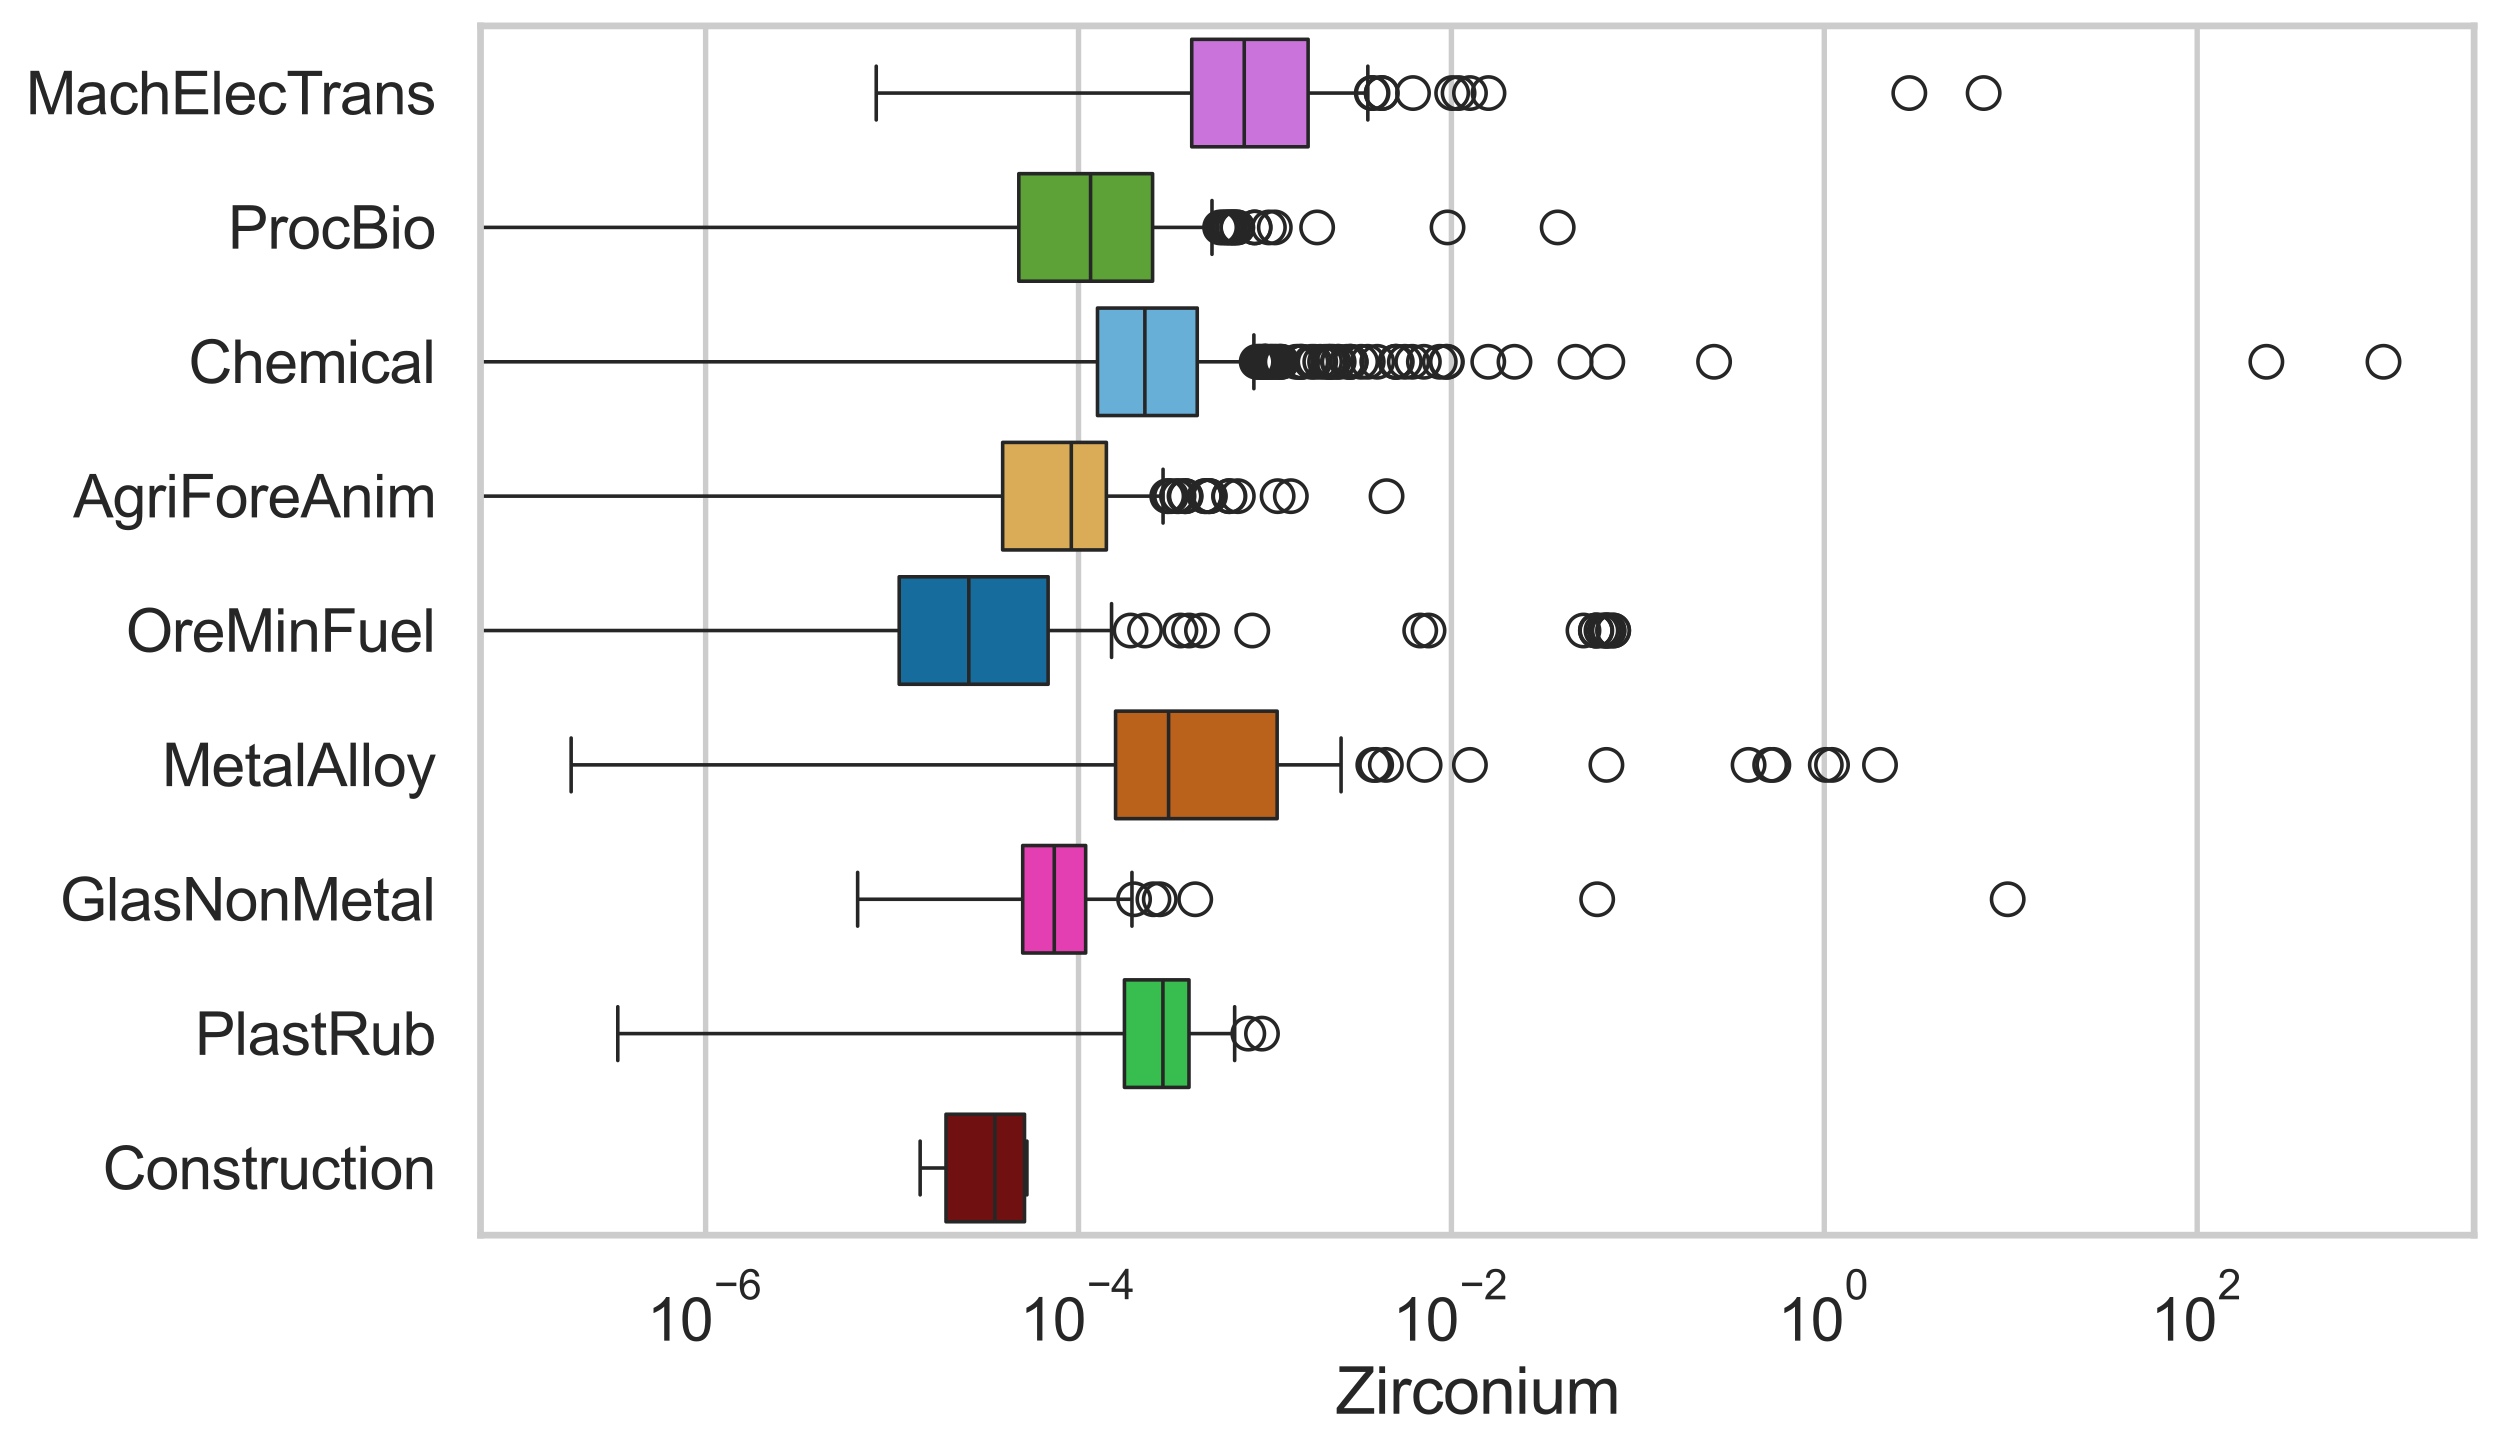 <?xml version="1.0" encoding="utf-8" standalone="no"?>
<!DOCTYPE svg PUBLIC "-//W3C//DTD SVG 1.1//EN"
  "http://www.w3.org/Graphics/SVG/1.1/DTD/svg11.dtd">
<svg xmlns:xlink="http://www.w3.org/1999/xlink" width="695.577pt" height="404.121pt" viewBox="0 0 695.577 404.121" xmlns="http://www.w3.org/2000/svg" version="1.1">
 <defs>
  <style type="text/css">*{stroke-linejoin: round; stroke-linecap: butt}</style>
 </defs>
 <g id="figure_1">
  <g id="patch_1">
   <path d="M 0 404.121 
L 695.577 404.121 
L 695.577 0 
L 0 0 
z
" style="fill: #ffffff"/>
  </g>
  <g id="axes_1">
   <g id="patch_2">
    <path d="M 133.697 343.665 
L 688.377 343.665 
L 688.377 7.2 
L 133.697 7.2 
z
" style="fill: #ffffff"/>
   </g>
   <g id="matplotlib.axis_1">
    <g id="xtick_1">
     <g id="line2d_1">
      <path d="M 196.325 343.665 
L 196.325 7.2 
" clip-path="url(#p025bc78478)" style="fill: none; stroke: #cccccc; stroke-width: 1.5; stroke-linecap: round"/>
     </g>
     <g id="text_1">
      <!-- $\mathdefault{10^{-6}}$ -->
      <g style="fill: #262626" transform="translate(179.99 373.18) scale(0.165 -0.165)">
       <defs>
        <path id="ArialMT-31" d="M 2384 0 
L 1822 0 
L 1822 3584 
Q 1619 3391 1289 3197 
Q 959 3003 697 2906 
L 697 3450 
Q 1169 3672 1522 3987 
Q 1875 4303 2022 4600 
L 2384 4600 
L 2384 0 
z
" transform="scale(0.016)"/>
        <path id="ArialMT-30" d="M 266 2259 
Q 266 3072 433 3567 
Q 600 4063 929 4331 
Q 1259 4600 1759 4600 
Q 2128 4600 2406 4451 
Q 2684 4303 2865 4023 
Q 3047 3744 3150 3342 
Q 3253 2941 3253 2259 
Q 3253 1453 3087 958 
Q 2922 463 2592 192 
Q 2263 -78 1759 -78 
Q 1097 -78 719 397 
Q 266 969 266 2259 
z
M 844 2259 
Q 844 1131 1108 757 
Q 1372 384 1759 384 
Q 2147 384 2411 759 
Q 2675 1134 2675 2259 
Q 2675 3391 2411 3762 
Q 2147 4134 1753 4134 
Q 1366 4134 1134 3806 
Q 844 3388 844 2259 
z
" transform="scale(0.016)"/>
        <path id="ArialMT-2212" d="M 3381 1997 
L 356 1997 
L 356 2522 
L 3381 2522 
L 3381 1997 
z
" transform="scale(0.016)"/>
        <path id="ArialMT-36" d="M 3184 3459 
L 2625 3416 
Q 2550 3747 2413 3897 
Q 2184 4138 1850 4138 
Q 1581 4138 1378 3988 
Q 1113 3794 959 3422 
Q 806 3050 800 2363 
Q 1003 2672 1297 2822 
Q 1591 2972 1913 2972 
Q 2475 2972 2870 2558 
Q 3266 2144 3266 1488 
Q 3266 1056 3080 686 
Q 2894 316 2569 119 
Q 2244 -78 1831 -78 
Q 1128 -78 684 439 
Q 241 956 241 2144 
Q 241 3472 731 4075 
Q 1159 4600 1884 4600 
Q 2425 4600 2770 4297 
Q 3116 3994 3184 3459 
z
M 888 1484 
Q 888 1194 1011 928 
Q 1134 663 1356 523 
Q 1578 384 1822 384 
Q 2178 384 2434 671 
Q 2691 959 2691 1453 
Q 2691 1928 2437 2201 
Q 2184 2475 1800 2475 
Q 1419 2475 1153 2201 
Q 888 1928 888 1484 
z
" transform="scale(0.016)"/>
       </defs>
       <use xlink:href="#ArialMT-31" transform="translate(0 0.994)"/>
       <use xlink:href="#ArialMT-30" transform="translate(55.615 0.994)"/>
       <use xlink:href="#ArialMT-2212" transform="translate(112.973 70.688) scale(0.7)"/>
       <use xlink:href="#ArialMT-36" transform="translate(153.852 70.688) scale(0.7)"/>
      </g>
     </g>
    </g>
    <g id="xtick_2">
     <g id="line2d_2">
      <path d="M 300.075 343.665 
L 300.075 7.2 
" clip-path="url(#p025bc78478)" style="fill: none; stroke: #cccccc; stroke-width: 1.5; stroke-linecap: round"/>
     </g>
     <g id="text_2">
      <!-- $\mathdefault{10^{-4}}$ -->
      <g style="fill: #262626" transform="translate(283.74 373.015) scale(0.165 -0.165)">
       <defs>
        <path id="ArialMT-34" d="M 2069 0 
L 2069 1097 
L 81 1097 
L 81 1613 
L 2172 4581 
L 2631 4581 
L 2631 1613 
L 3250 1613 
L 3250 1097 
L 2631 1097 
L 2631 0 
L 2069 0 
z
M 2069 1613 
L 2069 3678 
L 634 1613 
L 2069 1613 
z
" transform="scale(0.016)"/>
       </defs>
       <use xlink:href="#ArialMT-31" transform="translate(0 0.202)"/>
       <use xlink:href="#ArialMT-30" transform="translate(55.615 0.202)"/>
       <use xlink:href="#ArialMT-2212" transform="translate(112.973 69.895) scale(0.7)"/>
       <use xlink:href="#ArialMT-34" transform="translate(153.852 69.895) scale(0.7)"/>
      </g>
     </g>
    </g>
    <g id="xtick_3">
     <g id="line2d_3">
      <path d="M 403.825 343.665 
L 403.825 7.2 
" clip-path="url(#p025bc78478)" style="fill: none; stroke: #cccccc; stroke-width: 1.5; stroke-linecap: round"/>
     </g>
     <g id="text_3">
      <!-- $\mathdefault{10^{-2}}$ -->
      <g style="fill: #262626" transform="translate(387.49 373.18) scale(0.165 -0.165)">
       <defs>
        <path id="ArialMT-32" d="M 3222 541 
L 3222 0 
L 194 0 
Q 188 203 259 391 
Q 375 700 629 1000 
Q 884 1300 1366 1694 
Q 2113 2306 2375 2664 
Q 2638 3022 2638 3341 
Q 2638 3675 2398 3904 
Q 2159 4134 1775 4134 
Q 1369 4134 1125 3890 
Q 881 3647 878 3216 
L 300 3275 
Q 359 3922 746 4261 
Q 1134 4600 1788 4600 
Q 2447 4600 2831 4234 
Q 3216 3869 3216 3328 
Q 3216 3053 3103 2787 
Q 2991 2522 2730 2228 
Q 2469 1934 1863 1422 
Q 1356 997 1212 845 
Q 1069 694 975 541 
L 3222 541 
z
" transform="scale(0.016)"/>
       </defs>
       <use xlink:href="#ArialMT-31" transform="translate(0 0.994)"/>
       <use xlink:href="#ArialMT-30" transform="translate(55.615 0.994)"/>
       <use xlink:href="#ArialMT-2212" transform="translate(112.973 70.688) scale(0.7)"/>
       <use xlink:href="#ArialMT-32" transform="translate(153.852 70.688) scale(0.7)"/>
      </g>
     </g>
    </g>
    <g id="xtick_4">
     <g id="line2d_4">
      <path d="M 507.574 343.665 
L 507.574 7.2 
" clip-path="url(#p025bc78478)" style="fill: none; stroke: #cccccc; stroke-width: 1.5; stroke-linecap: round"/>
     </g>
     <g id="text_4">
      <!-- $\mathdefault{10^{0}}$ -->
      <g style="fill: #262626" transform="translate(494.622 373.18) scale(0.165 -0.165)">
       <use xlink:href="#ArialMT-31" transform="translate(0 0.994)"/>
       <use xlink:href="#ArialMT-30" transform="translate(55.615 0.994)"/>
       <use xlink:href="#ArialMT-30" transform="translate(112.973 70.688) scale(0.7)"/>
      </g>
     </g>
    </g>
    <g id="xtick_5">
     <g id="line2d_5">
      <path d="M 611.324 343.665 
L 611.324 7.2 
" clip-path="url(#p025bc78478)" style="fill: none; stroke: #cccccc; stroke-width: 1.5; stroke-linecap: round"/>
     </g>
     <g id="text_5">
      <!-- $\mathdefault{10^{2}}$ -->
      <g style="fill: #262626" transform="translate(598.372 373.18) scale(0.165 -0.165)">
       <use xlink:href="#ArialMT-31" transform="translate(0 0.994)"/>
       <use xlink:href="#ArialMT-30" transform="translate(55.615 0.994)"/>
       <use xlink:href="#ArialMT-32" transform="translate(112.973 70.688) scale(0.7)"/>
      </g>
     </g>
    </g>
    <g id="text_6">
     <!-- Zirconium -->
     <g style="fill: #262626" transform="translate(371.533 393.344) scale(0.18 -0.18)">
      <defs>
       <path id="ArialMT-5a" d="M 128 0 
L 128 563 
L 2475 3497 
Q 2725 3809 2950 4041 
L 394 4041 
L 394 4581 
L 3675 4581 
L 3675 4041 
L 1103 863 
L 825 541 
L 3750 541 
L 3750 0 
L 128 0 
z
" transform="scale(0.016)"/>
       <path id="ArialMT-69" d="M 425 3934 
L 425 4581 
L 988 4581 
L 988 3934 
L 425 3934 
z
M 425 0 
L 425 3319 
L 988 3319 
L 988 0 
L 425 0 
z
" transform="scale(0.016)"/>
       <path id="ArialMT-72" d="M 416 0 
L 416 3319 
L 922 3319 
L 922 2816 
Q 1116 3169 1280 3281 
Q 1444 3394 1641 3394 
Q 1925 3394 2219 3213 
L 2025 2691 
Q 1819 2813 1613 2813 
Q 1428 2813 1281 2702 
Q 1134 2591 1072 2394 
Q 978 2094 978 1738 
L 978 0 
L 416 0 
z
" transform="scale(0.016)"/>
       <path id="ArialMT-63" d="M 2588 1216 
L 3141 1144 
Q 3050 572 2676 248 
Q 2303 -75 1759 -75 
Q 1078 -75 664 370 
Q 250 816 250 1647 
Q 250 2184 428 2587 
Q 606 2991 970 3192 
Q 1334 3394 1763 3394 
Q 2303 3394 2647 3120 
Q 2991 2847 3088 2344 
L 2541 2259 
Q 2463 2594 2264 2762 
Q 2066 2931 1784 2931 
Q 1359 2931 1093 2626 
Q 828 2322 828 1663 
Q 828 994 1084 691 
Q 1341 388 1753 388 
Q 2084 388 2306 591 
Q 2528 794 2588 1216 
z
" transform="scale(0.016)"/>
       <path id="ArialMT-6f" d="M 213 1659 
Q 213 2581 725 3025 
Q 1153 3394 1769 3394 
Q 2453 3394 2887 2945 
Q 3322 2497 3322 1706 
Q 3322 1066 3130 698 
Q 2938 331 2570 128 
Q 2203 -75 1769 -75 
Q 1072 -75 642 372 
Q 213 819 213 1659 
z
M 791 1659 
Q 791 1022 1069 705 
Q 1347 388 1769 388 
Q 2188 388 2466 706 
Q 2744 1025 2744 1678 
Q 2744 2294 2464 2611 
Q 2184 2928 1769 2928 
Q 1347 2928 1069 2612 
Q 791 2297 791 1659 
z
" transform="scale(0.016)"/>
       <path id="ArialMT-6e" d="M 422 0 
L 422 3319 
L 928 3319 
L 928 2847 
Q 1294 3394 1984 3394 
Q 2284 3394 2536 3286 
Q 2788 3178 2913 3003 
Q 3038 2828 3088 2588 
Q 3119 2431 3119 2041 
L 3119 0 
L 2556 0 
L 2556 2019 
Q 2556 2363 2490 2533 
Q 2425 2703 2258 2804 
Q 2091 2906 1866 2906 
Q 1506 2906 1245 2678 
Q 984 2450 984 1813 
L 984 0 
L 422 0 
z
" transform="scale(0.016)"/>
       <path id="ArialMT-75" d="M 2597 0 
L 2597 488 
Q 2209 -75 1544 -75 
Q 1250 -75 995 37 
Q 741 150 617 320 
Q 494 491 444 738 
Q 409 903 409 1263 
L 409 3319 
L 972 3319 
L 972 1478 
Q 972 1038 1006 884 
Q 1059 663 1231 536 
Q 1403 409 1656 409 
Q 1909 409 2131 539 
Q 2353 669 2445 892 
Q 2538 1116 2538 1541 
L 2538 3319 
L 3100 3319 
L 3100 0 
L 2597 0 
z
" transform="scale(0.016)"/>
       <path id="ArialMT-6d" d="M 422 0 
L 422 3319 
L 925 3319 
L 925 2853 
Q 1081 3097 1340 3245 
Q 1600 3394 1931 3394 
Q 2300 3394 2536 3241 
Q 2772 3088 2869 2813 
Q 3263 3394 3894 3394 
Q 4388 3394 4653 3120 
Q 4919 2847 4919 2278 
L 4919 0 
L 4359 0 
L 4359 2091 
Q 4359 2428 4304 2576 
Q 4250 2725 4106 2815 
Q 3963 2906 3769 2906 
Q 3419 2906 3187 2673 
Q 2956 2441 2956 1928 
L 2956 0 
L 2394 0 
L 2394 2156 
Q 2394 2531 2256 2718 
Q 2119 2906 1806 2906 
Q 1569 2906 1367 2781 
Q 1166 2656 1075 2415 
Q 984 2175 984 1722 
L 984 0 
L 422 0 
z
" transform="scale(0.016)"/>
      </defs>
      <use xlink:href="#ArialMT-5a"/>
      <use xlink:href="#ArialMT-69" transform="translate(61.084 0)"/>
      <use xlink:href="#ArialMT-72" transform="translate(83.301 0)"/>
      <use xlink:href="#ArialMT-63" transform="translate(116.602 0)"/>
      <use xlink:href="#ArialMT-6f" transform="translate(166.602 0)"/>
      <use xlink:href="#ArialMT-6e" transform="translate(222.217 0)"/>
      <use xlink:href="#ArialMT-69" transform="translate(277.832 0)"/>
      <use xlink:href="#ArialMT-75" transform="translate(300.049 0)"/>
      <use xlink:href="#ArialMT-6d" transform="translate(355.664 0)"/>
     </g>
    </g>
   </g>
   <g id="matplotlib.axis_2">
    <g id="ytick_1">
     <g id="text_7">
      <!-- MachElecTrans -->
      <g style="fill: #262626" transform="translate(7.2 31.798) scale(0.165 -0.165)">
       <defs>
        <path id="ArialMT-4d" d="M 475 0 
L 475 4581 
L 1388 4581 
L 2472 1338 
Q 2622 884 2691 659 
Q 2769 909 2934 1394 
L 4031 4581 
L 4847 4581 
L 4847 0 
L 4263 0 
L 4263 3834 
L 2931 0 
L 2384 0 
L 1059 3900 
L 1059 0 
L 475 0 
z
" transform="scale(0.016)"/>
        <path id="ArialMT-61" d="M 2588 409 
Q 2275 144 1986 34 
Q 1697 -75 1366 -75 
Q 819 -75 525 192 
Q 231 459 231 875 
Q 231 1119 342 1320 
Q 453 1522 633 1644 
Q 813 1766 1038 1828 
Q 1203 1872 1538 1913 
Q 2219 1994 2541 2106 
Q 2544 2222 2544 2253 
Q 2544 2597 2384 2738 
Q 2169 2928 1744 2928 
Q 1347 2928 1158 2789 
Q 969 2650 878 2297 
L 328 2372 
Q 403 2725 575 2942 
Q 747 3159 1072 3276 
Q 1397 3394 1825 3394 
Q 2250 3394 2515 3294 
Q 2781 3194 2906 3042 
Q 3031 2891 3081 2659 
Q 3109 2516 3109 2141 
L 3109 1391 
Q 3109 606 3145 398 
Q 3181 191 3288 0 
L 2700 0 
Q 2613 175 2588 409 
z
M 2541 1666 
Q 2234 1541 1622 1453 
Q 1275 1403 1131 1340 
Q 988 1278 909 1158 
Q 831 1038 831 891 
Q 831 666 1001 516 
Q 1172 366 1500 366 
Q 1825 366 2078 508 
Q 2331 650 2450 897 
Q 2541 1088 2541 1459 
L 2541 1666 
z
" transform="scale(0.016)"/>
        <path id="ArialMT-68" d="M 422 0 
L 422 4581 
L 984 4581 
L 984 2938 
Q 1378 3394 1978 3394 
Q 2347 3394 2619 3248 
Q 2891 3103 3008 2847 
Q 3125 2591 3125 2103 
L 3125 0 
L 2563 0 
L 2563 2103 
Q 2563 2525 2380 2717 
Q 2197 2909 1863 2909 
Q 1613 2909 1392 2779 
Q 1172 2650 1078 2428 
Q 984 2206 984 1816 
L 984 0 
L 422 0 
z
" transform="scale(0.016)"/>
        <path id="ArialMT-45" d="M 506 0 
L 506 4581 
L 3819 4581 
L 3819 4041 
L 1113 4041 
L 1113 2638 
L 3647 2638 
L 3647 2100 
L 1113 2100 
L 1113 541 
L 3925 541 
L 3925 0 
L 506 0 
z
" transform="scale(0.016)"/>
        <path id="ArialMT-6c" d="M 409 0 
L 409 4581 
L 972 4581 
L 972 0 
L 409 0 
z
" transform="scale(0.016)"/>
        <path id="ArialMT-65" d="M 2694 1069 
L 3275 997 
Q 3138 488 2766 206 
Q 2394 -75 1816 -75 
Q 1088 -75 661 373 
Q 234 822 234 1631 
Q 234 2469 665 2931 
Q 1097 3394 1784 3394 
Q 2450 3394 2872 2941 
Q 3294 2488 3294 1666 
Q 3294 1616 3291 1516 
L 816 1516 
Q 847 969 1125 678 
Q 1403 388 1819 388 
Q 2128 388 2347 550 
Q 2566 713 2694 1069 
z
M 847 1978 
L 2700 1978 
Q 2663 2397 2488 2606 
Q 2219 2931 1791 2931 
Q 1403 2931 1139 2672 
Q 875 2413 847 1978 
z
" transform="scale(0.016)"/>
        <path id="ArialMT-54" d="M 1659 0 
L 1659 4041 
L 150 4041 
L 150 4581 
L 3781 4581 
L 3781 4041 
L 2266 4041 
L 2266 0 
L 1659 0 
z
" transform="scale(0.016)"/>
        <path id="ArialMT-73" d="M 197 991 
L 753 1078 
Q 800 744 1014 566 
Q 1228 388 1613 388 
Q 2000 388 2187 545 
Q 2375 703 2375 916 
Q 2375 1106 2209 1216 
Q 2094 1291 1634 1406 
Q 1016 1563 777 1677 
Q 538 1791 414 1992 
Q 291 2194 291 2438 
Q 291 2659 392 2848 
Q 494 3038 669 3163 
Q 800 3259 1026 3326 
Q 1253 3394 1513 3394 
Q 1903 3394 2198 3281 
Q 2494 3169 2634 2976 
Q 2775 2784 2828 2463 
L 2278 2388 
Q 2241 2644 2061 2787 
Q 1881 2931 1553 2931 
Q 1166 2931 1000 2803 
Q 834 2675 834 2503 
Q 834 2394 903 2306 
Q 972 2216 1119 2156 
Q 1203 2125 1616 2013 
Q 2213 1853 2448 1751 
Q 2684 1650 2818 1456 
Q 2953 1263 2953 975 
Q 2953 694 2789 445 
Q 2625 197 2315 61 
Q 2006 -75 1616 -75 
Q 969 -75 630 194 
Q 291 463 197 991 
z
" transform="scale(0.016)"/>
       </defs>
       <use xlink:href="#ArialMT-4d"/>
       <use xlink:href="#ArialMT-61" transform="translate(83.301 0)"/>
       <use xlink:href="#ArialMT-63" transform="translate(138.916 0)"/>
       <use xlink:href="#ArialMT-68" transform="translate(188.916 0)"/>
       <use xlink:href="#ArialMT-45" transform="translate(244.531 0)"/>
       <use xlink:href="#ArialMT-6c" transform="translate(311.23 0)"/>
       <use xlink:href="#ArialMT-65" transform="translate(333.447 0)"/>
       <use xlink:href="#ArialMT-63" transform="translate(389.062 0)"/>
       <use xlink:href="#ArialMT-54" transform="translate(439.062 0)"/>
       <use xlink:href="#ArialMT-72" transform="translate(496.396 0)"/>
       <use xlink:href="#ArialMT-61" transform="translate(529.697 0)"/>
       <use xlink:href="#ArialMT-6e" transform="translate(585.312 0)"/>
       <use xlink:href="#ArialMT-73" transform="translate(640.928 0)"/>
      </g>
     </g>
    </g>
    <g id="ytick_2">
     <g id="text_8">
      <!-- ProcBio -->
      <g style="fill: #262626" transform="translate(63.424 69.183) scale(0.165 -0.165)">
       <defs>
        <path id="ArialMT-50" d="M 494 0 
L 494 4581 
L 2222 4581 
Q 2678 4581 2919 4538 
Q 3256 4481 3484 4323 
Q 3713 4166 3852 3881 
Q 3991 3597 3991 3256 
Q 3991 2672 3619 2267 
Q 3247 1863 2275 1863 
L 1100 1863 
L 1100 0 
L 494 0 
z
M 1100 2403 
L 2284 2403 
Q 2872 2403 3119 2622 
Q 3366 2841 3366 3238 
Q 3366 3525 3220 3729 
Q 3075 3934 2838 4000 
Q 2684 4041 2272 4041 
L 1100 4041 
L 1100 2403 
z
" transform="scale(0.016)"/>
        <path id="ArialMT-42" d="M 469 0 
L 469 4581 
L 2188 4581 
Q 2713 4581 3030 4442 
Q 3347 4303 3526 4014 
Q 3706 3725 3706 3409 
Q 3706 3116 3547 2856 
Q 3388 2597 3066 2438 
Q 3481 2316 3704 2022 
Q 3928 1728 3928 1328 
Q 3928 1006 3792 729 
Q 3656 453 3456 303 
Q 3256 153 2954 76 
Q 2653 0 2216 0 
L 469 0 
z
M 1075 2656 
L 2066 2656 
Q 2469 2656 2644 2709 
Q 2875 2778 2992 2937 
Q 3109 3097 3109 3338 
Q 3109 3566 3000 3739 
Q 2891 3913 2687 3977 
Q 2484 4041 1991 4041 
L 1075 4041 
L 1075 2656 
z
M 1075 541 
L 2216 541 
Q 2509 541 2628 563 
Q 2838 600 2978 687 
Q 3119 775 3209 942 
Q 3300 1109 3300 1328 
Q 3300 1584 3169 1773 
Q 3038 1963 2805 2039 
Q 2572 2116 2134 2116 
L 1075 2116 
L 1075 541 
z
" transform="scale(0.016)"/>
       </defs>
       <use xlink:href="#ArialMT-50"/>
       <use xlink:href="#ArialMT-72" transform="translate(66.699 0)"/>
       <use xlink:href="#ArialMT-6f" transform="translate(100 0)"/>
       <use xlink:href="#ArialMT-63" transform="translate(155.615 0)"/>
       <use xlink:href="#ArialMT-42" transform="translate(205.615 0)"/>
       <use xlink:href="#ArialMT-69" transform="translate(272.314 0)"/>
       <use xlink:href="#ArialMT-6f" transform="translate(294.531 0)"/>
      </g>
     </g>
    </g>
    <g id="ytick_3">
     <g id="text_9">
      <!-- Chemical -->
      <g style="fill: #262626" transform="translate(52.428 106.568) scale(0.165 -0.165)">
       <defs>
        <path id="ArialMT-43" d="M 3763 1606 
L 4369 1453 
Q 4178 706 3683 314 
Q 3188 -78 2472 -78 
Q 1731 -78 1267 223 
Q 803 525 561 1097 
Q 319 1669 319 2325 
Q 319 3041 592 3573 
Q 866 4106 1370 4382 
Q 1875 4659 2481 4659 
Q 3169 4659 3637 4309 
Q 4106 3959 4291 3325 
L 3694 3184 
Q 3534 3684 3231 3912 
Q 2928 4141 2469 4141 
Q 1941 4141 1586 3887 
Q 1231 3634 1087 3207 
Q 944 2781 944 2328 
Q 944 1744 1114 1308 
Q 1284 872 1643 656 
Q 2003 441 2422 441 
Q 2931 441 3284 734 
Q 3638 1028 3763 1606 
z
" transform="scale(0.016)"/>
       </defs>
       <use xlink:href="#ArialMT-43"/>
       <use xlink:href="#ArialMT-68" transform="translate(72.217 0)"/>
       <use xlink:href="#ArialMT-65" transform="translate(127.832 0)"/>
       <use xlink:href="#ArialMT-6d" transform="translate(183.447 0)"/>
       <use xlink:href="#ArialMT-69" transform="translate(266.748 0)"/>
       <use xlink:href="#ArialMT-63" transform="translate(288.965 0)"/>
       <use xlink:href="#ArialMT-61" transform="translate(338.965 0)"/>
       <use xlink:href="#ArialMT-6c" transform="translate(394.58 0)"/>
      </g>
     </g>
    </g>
    <g id="ytick_4">
     <g id="text_10">
      <!-- AgriForeAnim -->
      <g style="fill: #262626" transform="translate(20.341 143.953) scale(0.165 -0.165)">
       <defs>
        <path id="ArialMT-41" d="M -9 0 
L 1750 4581 
L 2403 4581 
L 4278 0 
L 3588 0 
L 3053 1388 
L 1138 1388 
L 634 0 
L -9 0 
z
M 1313 1881 
L 2866 1881 
L 2388 3150 
Q 2169 3728 2063 4100 
Q 1975 3659 1816 3225 
L 1313 1881 
z
" transform="scale(0.016)"/>
        <path id="ArialMT-67" d="M 319 -275 
L 866 -356 
Q 900 -609 1056 -725 
Q 1266 -881 1628 -881 
Q 2019 -881 2231 -725 
Q 2444 -569 2519 -288 
Q 2563 -116 2559 434 
Q 2191 0 1641 0 
Q 956 0 581 494 
Q 206 988 206 1678 
Q 206 2153 378 2554 
Q 550 2956 876 3175 
Q 1203 3394 1644 3394 
Q 2231 3394 2613 2919 
L 2613 3319 
L 3131 3319 
L 3131 450 
Q 3131 -325 2973 -648 
Q 2816 -972 2473 -1159 
Q 2131 -1347 1631 -1347 
Q 1038 -1347 672 -1080 
Q 306 -813 319 -275 
z
M 784 1719 
Q 784 1066 1043 766 
Q 1303 466 1694 466 
Q 2081 466 2343 764 
Q 2606 1063 2606 1700 
Q 2606 2309 2336 2618 
Q 2066 2928 1684 2928 
Q 1309 2928 1046 2623 
Q 784 2319 784 1719 
z
" transform="scale(0.016)"/>
        <path id="ArialMT-46" d="M 525 0 
L 525 4581 
L 3616 4581 
L 3616 4041 
L 1131 4041 
L 1131 2622 
L 3281 2622 
L 3281 2081 
L 1131 2081 
L 1131 0 
L 525 0 
z
" transform="scale(0.016)"/>
       </defs>
       <use xlink:href="#ArialMT-41"/>
       <use xlink:href="#ArialMT-67" transform="translate(66.699 0)"/>
       <use xlink:href="#ArialMT-72" transform="translate(122.314 0)"/>
       <use xlink:href="#ArialMT-69" transform="translate(155.615 0)"/>
       <use xlink:href="#ArialMT-46" transform="translate(177.832 0)"/>
       <use xlink:href="#ArialMT-6f" transform="translate(238.916 0)"/>
       <use xlink:href="#ArialMT-72" transform="translate(294.531 0)"/>
       <use xlink:href="#ArialMT-65" transform="translate(327.832 0)"/>
       <use xlink:href="#ArialMT-41" transform="translate(383.447 0)"/>
       <use xlink:href="#ArialMT-6e" transform="translate(450.146 0)"/>
       <use xlink:href="#ArialMT-69" transform="translate(505.762 0)"/>
       <use xlink:href="#ArialMT-6d" transform="translate(527.979 0)"/>
      </g>
     </g>
    </g>
    <g id="ytick_5">
     <g id="text_11">
      <!-- OreMinFuel -->
      <g style="fill: #262626" transform="translate(35.013 181.337) scale(0.165 -0.165)">
       <defs>
        <path id="ArialMT-4f" d="M 309 2231 
Q 309 3372 921 4017 
Q 1534 4663 2503 4663 
Q 3138 4663 3647 4359 
Q 4156 4056 4423 3514 
Q 4691 2972 4691 2284 
Q 4691 1588 4409 1038 
Q 4128 488 3612 205 
Q 3097 -78 2500 -78 
Q 1853 -78 1343 234 
Q 834 547 571 1087 
Q 309 1628 309 2231 
z
M 934 2222 
Q 934 1394 1379 917 
Q 1825 441 2497 441 
Q 3181 441 3623 922 
Q 4066 1403 4066 2288 
Q 4066 2847 3877 3264 
Q 3688 3681 3323 3911 
Q 2959 4141 2506 4141 
Q 1863 4141 1398 3698 
Q 934 3256 934 2222 
z
" transform="scale(0.016)"/>
       </defs>
       <use xlink:href="#ArialMT-4f"/>
       <use xlink:href="#ArialMT-72" transform="translate(77.783 0)"/>
       <use xlink:href="#ArialMT-65" transform="translate(111.084 0)"/>
       <use xlink:href="#ArialMT-4d" transform="translate(166.699 0)"/>
       <use xlink:href="#ArialMT-69" transform="translate(250 0)"/>
       <use xlink:href="#ArialMT-6e" transform="translate(272.217 0)"/>
       <use xlink:href="#ArialMT-46" transform="translate(327.832 0)"/>
       <use xlink:href="#ArialMT-75" transform="translate(388.916 0)"/>
       <use xlink:href="#ArialMT-65" transform="translate(444.531 0)"/>
       <use xlink:href="#ArialMT-6c" transform="translate(500.146 0)"/>
      </g>
     </g>
    </g>
    <g id="ytick_6">
     <g id="text_12">
      <!-- MetalAlloy -->
      <g style="fill: #262626" transform="translate(45.088 218.722) scale(0.165 -0.165)">
       <defs>
        <path id="ArialMT-74" d="M 1650 503 
L 1731 6 
Q 1494 -44 1306 -44 
Q 1000 -44 831 53 
Q 663 150 594 308 
Q 525 466 525 972 
L 525 2881 
L 113 2881 
L 113 3319 
L 525 3319 
L 525 4141 
L 1084 4478 
L 1084 3319 
L 1650 3319 
L 1650 2881 
L 1084 2881 
L 1084 941 
Q 1084 700 1114 631 
Q 1144 563 1211 522 
Q 1278 481 1403 481 
Q 1497 481 1650 503 
z
" transform="scale(0.016)"/>
        <path id="ArialMT-79" d="M 397 -1278 
L 334 -750 
Q 519 -800 656 -800 
Q 844 -800 956 -737 
Q 1069 -675 1141 -563 
Q 1194 -478 1313 -144 
Q 1328 -97 1363 -6 
L 103 3319 
L 709 3319 
L 1400 1397 
Q 1534 1031 1641 628 
Q 1738 1016 1872 1384 
L 2581 3319 
L 3144 3319 
L 1881 -56 
Q 1678 -603 1566 -809 
Q 1416 -1088 1222 -1217 
Q 1028 -1347 759 -1347 
Q 597 -1347 397 -1278 
z
" transform="scale(0.016)"/>
       </defs>
       <use xlink:href="#ArialMT-4d"/>
       <use xlink:href="#ArialMT-65" transform="translate(83.301 0)"/>
       <use xlink:href="#ArialMT-74" transform="translate(138.916 0)"/>
       <use xlink:href="#ArialMT-61" transform="translate(166.699 0)"/>
       <use xlink:href="#ArialMT-6c" transform="translate(222.314 0)"/>
       <use xlink:href="#ArialMT-41" transform="translate(244.531 0)"/>
       <use xlink:href="#ArialMT-6c" transform="translate(311.23 0)"/>
       <use xlink:href="#ArialMT-6c" transform="translate(333.447 0)"/>
       <use xlink:href="#ArialMT-6f" transform="translate(355.664 0)"/>
       <use xlink:href="#ArialMT-79" transform="translate(411.279 0)"/>
      </g>
     </g>
    </g>
    <g id="ytick_7">
     <g id="text_13">
      <!-- GlasNonMetal -->
      <g style="fill: #262626" transform="translate(16.659 256.107) scale(0.165 -0.165)">
       <defs>
        <path id="ArialMT-47" d="M 2638 1797 
L 2638 2334 
L 4578 2338 
L 4578 638 
Q 4131 281 3656 101 
Q 3181 -78 2681 -78 
Q 2006 -78 1454 211 
Q 903 500 622 1047 
Q 341 1594 341 2269 
Q 341 2938 620 3517 
Q 900 4097 1425 4378 
Q 1950 4659 2634 4659 
Q 3131 4659 3532 4498 
Q 3934 4338 4162 4050 
Q 4391 3763 4509 3300 
L 3963 3150 
Q 3859 3500 3706 3700 
Q 3553 3900 3268 4020 
Q 2984 4141 2638 4141 
Q 2222 4141 1919 4014 
Q 1616 3888 1430 3681 
Q 1244 3475 1141 3228 
Q 966 2803 966 2306 
Q 966 1694 1177 1281 
Q 1388 869 1791 669 
Q 2194 469 2647 469 
Q 3041 469 3416 620 
Q 3791 772 3984 944 
L 3984 1797 
L 2638 1797 
z
" transform="scale(0.016)"/>
        <path id="ArialMT-4e" d="M 488 0 
L 488 4581 
L 1109 4581 
L 3516 984 
L 3516 4581 
L 4097 4581 
L 4097 0 
L 3475 0 
L 1069 3600 
L 1069 0 
L 488 0 
z
" transform="scale(0.016)"/>
       </defs>
       <use xlink:href="#ArialMT-47"/>
       <use xlink:href="#ArialMT-6c" transform="translate(77.783 0)"/>
       <use xlink:href="#ArialMT-61" transform="translate(100 0)"/>
       <use xlink:href="#ArialMT-73" transform="translate(155.615 0)"/>
       <use xlink:href="#ArialMT-4e" transform="translate(205.615 0)"/>
       <use xlink:href="#ArialMT-6f" transform="translate(277.832 0)"/>
       <use xlink:href="#ArialMT-6e" transform="translate(333.447 0)"/>
       <use xlink:href="#ArialMT-4d" transform="translate(389.062 0)"/>
       <use xlink:href="#ArialMT-65" transform="translate(472.363 0)"/>
       <use xlink:href="#ArialMT-74" transform="translate(527.979 0)"/>
       <use xlink:href="#ArialMT-61" transform="translate(555.762 0)"/>
       <use xlink:href="#ArialMT-6c" transform="translate(611.377 0)"/>
      </g>
     </g>
    </g>
    <g id="ytick_8">
     <g id="text_14">
      <!-- PlastRub -->
      <g style="fill: #262626" transform="translate(54.248 293.492) scale(0.165 -0.165)">
       <defs>
        <path id="ArialMT-52" d="M 503 0 
L 503 4581 
L 2534 4581 
Q 3147 4581 3465 4457 
Q 3784 4334 3975 4021 
Q 4166 3709 4166 3331 
Q 4166 2844 3850 2509 
Q 3534 2175 2875 2084 
Q 3116 1969 3241 1856 
Q 3506 1613 3744 1247 
L 4541 0 
L 3778 0 
L 3172 953 
Q 2906 1366 2734 1584 
Q 2563 1803 2427 1890 
Q 2291 1978 2150 2013 
Q 2047 2034 1813 2034 
L 1109 2034 
L 1109 0 
L 503 0 
z
M 1109 2559 
L 2413 2559 
Q 2828 2559 3062 2645 
Q 3297 2731 3419 2920 
Q 3541 3109 3541 3331 
Q 3541 3656 3305 3865 
Q 3069 4075 2559 4075 
L 1109 4075 
L 1109 2559 
z
" transform="scale(0.016)"/>
        <path id="ArialMT-62" d="M 941 0 
L 419 0 
L 419 4581 
L 981 4581 
L 981 2947 
Q 1338 3394 1891 3394 
Q 2197 3394 2470 3270 
Q 2744 3147 2920 2923 
Q 3097 2700 3197 2384 
Q 3297 2069 3297 1709 
Q 3297 856 2875 390 
Q 2453 -75 1863 -75 
Q 1275 -75 941 416 
L 941 0 
z
M 934 1684 
Q 934 1088 1097 822 
Q 1363 388 1816 388 
Q 2184 388 2453 708 
Q 2722 1028 2722 1663 
Q 2722 2313 2464 2622 
Q 2206 2931 1841 2931 
Q 1472 2931 1203 2611 
Q 934 2291 934 1684 
z
" transform="scale(0.016)"/>
       </defs>
       <use xlink:href="#ArialMT-50"/>
       <use xlink:href="#ArialMT-6c" transform="translate(66.699 0)"/>
       <use xlink:href="#ArialMT-61" transform="translate(88.916 0)"/>
       <use xlink:href="#ArialMT-73" transform="translate(144.531 0)"/>
       <use xlink:href="#ArialMT-74" transform="translate(194.531 0)"/>
       <use xlink:href="#ArialMT-52" transform="translate(222.314 0)"/>
       <use xlink:href="#ArialMT-75" transform="translate(294.531 0)"/>
       <use xlink:href="#ArialMT-62" transform="translate(350.146 0)"/>
      </g>
     </g>
    </g>
    <g id="ytick_9">
     <g id="text_15">
      <!-- Construction -->
      <g style="fill: #262626" transform="translate(28.575 330.877) scale(0.165 -0.165)">
       <use xlink:href="#ArialMT-43"/>
       <use xlink:href="#ArialMT-6f" transform="translate(72.217 0)"/>
       <use xlink:href="#ArialMT-6e" transform="translate(127.832 0)"/>
       <use xlink:href="#ArialMT-73" transform="translate(183.447 0)"/>
       <use xlink:href="#ArialMT-74" transform="translate(233.447 0)"/>
       <use xlink:href="#ArialMT-72" transform="translate(261.23 0)"/>
       <use xlink:href="#ArialMT-75" transform="translate(294.531 0)"/>
       <use xlink:href="#ArialMT-63" transform="translate(350.146 0)"/>
       <use xlink:href="#ArialMT-74" transform="translate(400.146 0)"/>
       <use xlink:href="#ArialMT-69" transform="translate(427.93 0)"/>
       <use xlink:href="#ArialMT-6f" transform="translate(450.146 0)"/>
       <use xlink:href="#ArialMT-6e" transform="translate(505.762 0)"/>
      </g>
     </g>
    </g>
   </g>
   <g id="patch_3">
    <path d="M 331.575 10.938 
L 331.575 40.846 
L 363.957 40.846 
L 363.957 10.938 
L 331.575 10.938 
z
" clip-path="url(#p025bc78478)" style="fill: #ca74db; stroke: #262626; stroke-linejoin: miter"/>
   </g>
   <g id="line2d_6">
    <path d="M 331.575 25.892 
L 243.796 25.892 
" clip-path="url(#p025bc78478)" style="fill: none; stroke: #262626"/>
   </g>
   <g id="line2d_7">
    <path d="M 363.957 25.892 
L 380.574 25.892 
" clip-path="url(#p025bc78478)" style="fill: none; stroke: #262626"/>
   </g>
   <g id="line2d_8">
    <path d="M 243.796 18.415 
L 243.796 33.369 
" clip-path="url(#p025bc78478)" style="fill: none; stroke: #262626; stroke-linecap: round"/>
   </g>
   <g id="line2d_9">
    <path d="M 380.574 18.415 
L 380.574 33.369 
" clip-path="url(#p025bc78478)" style="fill: none; stroke: #262626; stroke-linecap: round"/>
   </g>
   <g id="line2d_10">
    <defs>
     <path id="m7e35801d35" d="M 0 4.5 
C 1.193 4.5 2.338 4.026 3.182 3.182 
C 4.026 2.338 4.5 1.193 4.5 0 
C 4.5 -1.193 4.026 -2.338 3.182 -3.182 
C 2.338 -4.026 1.193 -4.5 0 -4.5 
C -1.193 -4.5 -2.338 -4.026 -3.182 -3.182 
C -4.026 -2.338 -4.5 -1.193 -4.5 0 
C -4.5 1.193 -4.026 2.338 -3.182 3.182 
C -2.338 4.026 -1.193 4.5 0 4.5 
z
" style="stroke: #262626"/>
    </defs>
    <g clip-path="url(#p025bc78478)">
     <use xlink:href="#m7e35801d35" x="393.139" y="25.892" style="fill-opacity: 0; stroke: #262626"/>
     <use xlink:href="#m7e35801d35" x="384.435" y="25.892" style="fill-opacity: 0; stroke: #262626"/>
     <use xlink:href="#m7e35801d35" x="408.992" y="25.892" style="fill-opacity: 0; stroke: #262626"/>
     <use xlink:href="#m7e35801d35" x="405.819" y="25.892" style="fill-opacity: 0; stroke: #262626"/>
     <use xlink:href="#m7e35801d35" x="551.913" y="25.892" style="fill-opacity: 0; stroke: #262626"/>
     <use xlink:href="#m7e35801d35" x="404.033" y="25.892" style="fill-opacity: 0; stroke: #262626"/>
     <use xlink:href="#m7e35801d35" x="381.888" y="25.892" style="fill-opacity: 0; stroke: #262626"/>
     <use xlink:href="#m7e35801d35" x="531.23" y="25.892" style="fill-opacity: 0; stroke: #262626"/>
     <use xlink:href="#m7e35801d35" x="414.142" y="25.892" style="fill-opacity: 0; stroke: #262626"/>
     <use xlink:href="#m7e35801d35" x="384.421" y="25.892" style="fill-opacity: 0; stroke: #262626"/>
     <use xlink:href="#m7e35801d35" x="381.663" y="25.892" style="fill-opacity: 0; stroke: #262626"/>
    </g>
   </g>
   <g id="patch_4">
    <path d="M 283.466 48.323 
L 283.466 78.231 
L 320.685 78.231 
L 320.685 48.323 
L 283.466 48.323 
z
" clip-path="url(#p025bc78478)" style="fill: #5ca236; stroke: #262626; stroke-linejoin: miter"/>
   </g>
   <g id="line2d_11">
    <path d="M 283.466 63.277 
L -1 63.277 
" clip-path="url(#p025bc78478)" style="fill: none; stroke: #262626"/>
   </g>
   <g id="line2d_12">
    <path d="M 320.685 63.277 
L 337.212 63.277 
" clip-path="url(#p025bc78478)" style="fill: none; stroke: #262626"/>
   </g>
   <g id="line2d_13">
    <path clip-path="url(#p025bc78478)" style="fill: none; stroke: #262626; stroke-linecap: round"/>
   </g>
   <g id="line2d_14">
    <path d="M 337.212 55.8 
L 337.212 70.754 
" clip-path="url(#p025bc78478)" style="fill: none; stroke: #262626; stroke-linecap: round"/>
   </g>
   <g id="line2d_15">
    <g clip-path="url(#p025bc78478)">
     <use xlink:href="#m7e35801d35" x="341.412" y="63.277" style="fill-opacity: 0; stroke: #262626"/>
     <use xlink:href="#m7e35801d35" x="344.194" y="63.277" style="fill-opacity: 0; stroke: #262626"/>
     <use xlink:href="#m7e35801d35" x="433.398" y="63.277" style="fill-opacity: 0; stroke: #262626"/>
     <use xlink:href="#m7e35801d35" x="354.693" y="63.277" style="fill-opacity: 0; stroke: #262626"/>
     <use xlink:href="#m7e35801d35" x="366.469" y="63.277" style="fill-opacity: 0; stroke: #262626"/>
     <use xlink:href="#m7e35801d35" x="341.056" y="63.277" style="fill-opacity: 0; stroke: #262626"/>
     <use xlink:href="#m7e35801d35" x="342.163" y="63.277" style="fill-opacity: 0; stroke: #262626"/>
     <use xlink:href="#m7e35801d35" x="349.101" y="63.277" style="fill-opacity: 0; stroke: #262626"/>
     <use xlink:href="#m7e35801d35" x="343.075" y="63.277" style="fill-opacity: 0; stroke: #262626"/>
     <use xlink:href="#m7e35801d35" x="402.748" y="63.277" style="fill-opacity: 0; stroke: #262626"/>
     <use xlink:href="#m7e35801d35" x="340.274" y="63.277" style="fill-opacity: 0; stroke: #262626"/>
     <use xlink:href="#m7e35801d35" x="344.276" y="63.277" style="fill-opacity: 0; stroke: #262626"/>
     <use xlink:href="#m7e35801d35" x="342.191" y="63.277" style="fill-opacity: 0; stroke: #262626"/>
     <use xlink:href="#m7e35801d35" x="339.471" y="63.277" style="fill-opacity: 0; stroke: #262626"/>
     <use xlink:href="#m7e35801d35" x="343.193" y="63.277" style="fill-opacity: 0; stroke: #262626"/>
     <use xlink:href="#m7e35801d35" x="353.051" y="63.277" style="fill-opacity: 0; stroke: #262626"/>
     <use xlink:href="#m7e35801d35" x="343.156" y="63.277" style="fill-opacity: 0; stroke: #262626"/>
     <use xlink:href="#m7e35801d35" x="349.038" y="63.277" style="fill-opacity: 0; stroke: #262626"/>
    </g>
   </g>
   <g id="patch_5">
    <path d="M 305.358 85.708 
L 305.358 115.616 
L 333.109 115.616 
L 333.109 85.708 
L 305.358 85.708 
z
" clip-path="url(#p025bc78478)" style="fill: #68afd7; stroke: #262626; stroke-linejoin: miter"/>
   </g>
   <g id="line2d_16">
    <path d="M 305.358 100.662 
L -1 100.662 
" clip-path="url(#p025bc78478)" style="fill: none; stroke: #262626"/>
   </g>
   <g id="line2d_17">
    <path d="M 333.109 100.662 
L 348.868 100.662 
" clip-path="url(#p025bc78478)" style="fill: none; stroke: #262626"/>
   </g>
   <g id="line2d_18">
    <path clip-path="url(#p025bc78478)" style="fill: none; stroke: #262626; stroke-linecap: round"/>
   </g>
   <g id="line2d_19">
    <path d="M 348.868 93.185 
L 348.868 108.139 
" clip-path="url(#p025bc78478)" style="fill: none; stroke: #262626; stroke-linecap: round"/>
   </g>
   <g id="line2d_20">
    <g clip-path="url(#p025bc78478)">
     <use xlink:href="#m7e35801d35" x="372.226" y="100.662" style="fill-opacity: 0; stroke: #262626"/>
     <use xlink:href="#m7e35801d35" x="388.633" y="100.662" style="fill-opacity: 0; stroke: #262626"/>
     <use xlink:href="#m7e35801d35" x="380.539" y="100.662" style="fill-opacity: 0; stroke: #262626"/>
     <use xlink:href="#m7e35801d35" x="421.376" y="100.662" style="fill-opacity: 0; stroke: #262626"/>
     <use xlink:href="#m7e35801d35" x="352.384" y="100.662" style="fill-opacity: 0; stroke: #262626"/>
     <use xlink:href="#m7e35801d35" x="361.252" y="100.662" style="fill-opacity: 0; stroke: #262626"/>
     <use xlink:href="#m7e35801d35" x="375.686" y="100.662" style="fill-opacity: 0; stroke: #262626"/>
     <use xlink:href="#m7e35801d35" x="663.164" y="100.662" style="fill-opacity: 0; stroke: #262626"/>
     <use xlink:href="#m7e35801d35" x="367.334" y="100.662" style="fill-opacity: 0; stroke: #262626"/>
     <use xlink:href="#m7e35801d35" x="630.573" y="100.662" style="fill-opacity: 0; stroke: #262626"/>
     <use xlink:href="#m7e35801d35" x="370.337" y="100.662" style="fill-opacity: 0; stroke: #262626"/>
     <use xlink:href="#m7e35801d35" x="356.604" y="100.662" style="fill-opacity: 0; stroke: #262626"/>
     <use xlink:href="#m7e35801d35" x="476.912" y="100.662" style="fill-opacity: 0; stroke: #262626"/>
     <use xlink:href="#m7e35801d35" x="351.707" y="100.662" style="fill-opacity: 0; stroke: #262626"/>
     <use xlink:href="#m7e35801d35" x="362.103" y="100.662" style="fill-opacity: 0; stroke: #262626"/>
     <use xlink:href="#m7e35801d35" x="375.75" y="100.662" style="fill-opacity: 0; stroke: #262626"/>
     <use xlink:href="#m7e35801d35" x="388.293" y="100.662" style="fill-opacity: 0; stroke: #262626"/>
     <use xlink:href="#m7e35801d35" x="392.925" y="100.662" style="fill-opacity: 0; stroke: #262626"/>
     <use xlink:href="#m7e35801d35" x="352.024" y="100.662" style="fill-opacity: 0; stroke: #262626"/>
     <use xlink:href="#m7e35801d35" x="351.633" y="100.662" style="fill-opacity: 0; stroke: #262626"/>
     <use xlink:href="#m7e35801d35" x="372.455" y="100.662" style="fill-opacity: 0; stroke: #262626"/>
     <use xlink:href="#m7e35801d35" x="351.959" y="100.662" style="fill-opacity: 0; stroke: #262626"/>
     <use xlink:href="#m7e35801d35" x="383.189" y="100.662" style="fill-opacity: 0; stroke: #262626"/>
     <use xlink:href="#m7e35801d35" x="402.571" y="100.662" style="fill-opacity: 0; stroke: #262626"/>
     <use xlink:href="#m7e35801d35" x="360.605" y="100.662" style="fill-opacity: 0; stroke: #262626"/>
     <use xlink:href="#m7e35801d35" x="388.303" y="100.662" style="fill-opacity: 0; stroke: #262626"/>
     <use xlink:href="#m7e35801d35" x="353.954" y="100.662" style="fill-opacity: 0; stroke: #262626"/>
     <use xlink:href="#m7e35801d35" x="361.816" y="100.662" style="fill-opacity: 0; stroke: #262626"/>
     <use xlink:href="#m7e35801d35" x="447.195" y="100.662" style="fill-opacity: 0; stroke: #262626"/>
     <use xlink:href="#m7e35801d35" x="402.393" y="100.662" style="fill-opacity: 0; stroke: #262626"/>
     <use xlink:href="#m7e35801d35" x="368.677" y="100.662" style="fill-opacity: 0; stroke: #262626"/>
     <use xlink:href="#m7e35801d35" x="353.158" y="100.662" style="fill-opacity: 0; stroke: #262626"/>
     <use xlink:href="#m7e35801d35" x="350.614" y="100.662" style="fill-opacity: 0; stroke: #262626"/>
     <use xlink:href="#m7e35801d35" x="400.59" y="100.662" style="fill-opacity: 0; stroke: #262626"/>
     <use xlink:href="#m7e35801d35" x="353.714" y="100.662" style="fill-opacity: 0; stroke: #262626"/>
     <use xlink:href="#m7e35801d35" x="414.08" y="100.662" style="fill-opacity: 0; stroke: #262626"/>
     <use xlink:href="#m7e35801d35" x="438.372" y="100.662" style="fill-opacity: 0; stroke: #262626"/>
     <use xlink:href="#m7e35801d35" x="354.972" y="100.662" style="fill-opacity: 0; stroke: #262626"/>
     <use xlink:href="#m7e35801d35" x="365.745" y="100.662" style="fill-opacity: 0; stroke: #262626"/>
     <use xlink:href="#m7e35801d35" x="375.829" y="100.662" style="fill-opacity: 0; stroke: #262626"/>
     <use xlink:href="#m7e35801d35" x="362.301" y="100.662" style="fill-opacity: 0; stroke: #262626"/>
     <use xlink:href="#m7e35801d35" x="349.637" y="100.662" style="fill-opacity: 0; stroke: #262626"/>
     <use xlink:href="#m7e35801d35" x="350.873" y="100.662" style="fill-opacity: 0; stroke: #262626"/>
     <use xlink:href="#m7e35801d35" x="369.89" y="100.662" style="fill-opacity: 0; stroke: #262626"/>
     <use xlink:href="#m7e35801d35" x="354.669" y="100.662" style="fill-opacity: 0; stroke: #262626"/>
     <use xlink:href="#m7e35801d35" x="374.771" y="100.662" style="fill-opacity: 0; stroke: #262626"/>
     <use xlink:href="#m7e35801d35" x="378.698" y="100.662" style="fill-opacity: 0; stroke: #262626"/>
     <use xlink:href="#m7e35801d35" x="356.318" y="100.662" style="fill-opacity: 0; stroke: #262626"/>
     <use xlink:href="#m7e35801d35" x="396.165" y="100.662" style="fill-opacity: 0; stroke: #262626"/>
     <use xlink:href="#m7e35801d35" x="350.063" y="100.662" style="fill-opacity: 0; stroke: #262626"/>
     <use xlink:href="#m7e35801d35" x="369.614" y="100.662" style="fill-opacity: 0; stroke: #262626"/>
     <use xlink:href="#m7e35801d35" x="352.388" y="100.662" style="fill-opacity: 0; stroke: #262626"/>
     <use xlink:href="#m7e35801d35" x="352.161" y="100.662" style="fill-opacity: 0; stroke: #262626"/>
     <use xlink:href="#m7e35801d35" x="355.674" y="100.662" style="fill-opacity: 0; stroke: #262626"/>
     <use xlink:href="#m7e35801d35" x="351.703" y="100.662" style="fill-opacity: 0; stroke: #262626"/>
     <use xlink:href="#m7e35801d35" x="364.87" y="100.662" style="fill-opacity: 0; stroke: #262626"/>
     <use xlink:href="#m7e35801d35" x="370.981" y="100.662" style="fill-opacity: 0; stroke: #262626"/>
     <use xlink:href="#m7e35801d35" x="390.868" y="100.662" style="fill-opacity: 0; stroke: #262626"/>
     <use xlink:href="#m7e35801d35" x="356.151" y="100.662" style="fill-opacity: 0; stroke: #262626"/>
    </g>
   </g>
   <g id="patch_6">
    <path d="M 278.973 123.093 
L 278.973 153.001 
L 307.827 153.001 
L 307.827 123.093 
L 278.973 123.093 
z
" clip-path="url(#p025bc78478)" style="fill: #daac58; stroke: #262626; stroke-linejoin: miter"/>
   </g>
   <g id="line2d_21">
    <path d="M 278.973 138.047 
L -1 138.047 
" clip-path="url(#p025bc78478)" style="fill: none; stroke: #262626"/>
   </g>
   <g id="line2d_22">
    <path d="M 307.827 138.047 
L 323.599 138.047 
" clip-path="url(#p025bc78478)" style="fill: none; stroke: #262626"/>
   </g>
   <g id="line2d_23">
    <path clip-path="url(#p025bc78478)" style="fill: none; stroke: #262626; stroke-linecap: round"/>
   </g>
   <g id="line2d_24">
    <path d="M 323.599 130.57 
L 323.599 145.524 
" clip-path="url(#p025bc78478)" style="fill: none; stroke: #262626; stroke-linecap: round"/>
   </g>
   <g id="line2d_25">
    <g clip-path="url(#p025bc78478)">
     <use xlink:href="#m7e35801d35" x="325.785" y="138.047" style="fill-opacity: 0; stroke: #262626"/>
     <use xlink:href="#m7e35801d35" x="329.901" y="138.047" style="fill-opacity: 0; stroke: #262626"/>
     <use xlink:href="#m7e35801d35" x="327.462" y="138.047" style="fill-opacity: 0; stroke: #262626"/>
     <use xlink:href="#m7e35801d35" x="336.254" y="138.047" style="fill-opacity: 0; stroke: #262626"/>
     <use xlink:href="#m7e35801d35" x="335.738" y="138.047" style="fill-opacity: 0; stroke: #262626"/>
     <use xlink:href="#m7e35801d35" x="344.4" y="138.047" style="fill-opacity: 0; stroke: #262626"/>
     <use xlink:href="#m7e35801d35" x="336.481" y="138.047" style="fill-opacity: 0; stroke: #262626"/>
     <use xlink:href="#m7e35801d35" x="335.21" y="138.047" style="fill-opacity: 0; stroke: #262626"/>
     <use xlink:href="#m7e35801d35" x="335.261" y="138.047" style="fill-opacity: 0; stroke: #262626"/>
     <use xlink:href="#m7e35801d35" x="359.151" y="138.047" style="fill-opacity: 0; stroke: #262626"/>
     <use xlink:href="#m7e35801d35" x="325.057" y="138.047" style="fill-opacity: 0; stroke: #262626"/>
     <use xlink:href="#m7e35801d35" x="342.085" y="138.047" style="fill-opacity: 0; stroke: #262626"/>
     <use xlink:href="#m7e35801d35" x="341.949" y="138.047" style="fill-opacity: 0; stroke: #262626"/>
     <use xlink:href="#m7e35801d35" x="385.782" y="138.047" style="fill-opacity: 0; stroke: #262626"/>
     <use xlink:href="#m7e35801d35" x="324.755" y="138.047" style="fill-opacity: 0; stroke: #262626"/>
     <use xlink:href="#m7e35801d35" x="327.909" y="138.047" style="fill-opacity: 0; stroke: #262626"/>
     <use xlink:href="#m7e35801d35" x="329.777" y="138.047" style="fill-opacity: 0; stroke: #262626"/>
     <use xlink:href="#m7e35801d35" x="336.629" y="138.047" style="fill-opacity: 0; stroke: #262626"/>
     <use xlink:href="#m7e35801d35" x="329.576" y="138.047" style="fill-opacity: 0; stroke: #262626"/>
     <use xlink:href="#m7e35801d35" x="355.479" y="138.047" style="fill-opacity: 0; stroke: #262626"/>
    </g>
   </g>
   <g id="patch_7">
    <path d="M 250.187 160.478 
L 250.187 190.386 
L 291.619 190.386 
L 291.619 160.478 
L 250.187 160.478 
z
" clip-path="url(#p025bc78478)" style="fill: #166c9c; stroke: #262626; stroke-linejoin: miter"/>
   </g>
   <g id="line2d_26">
    <path d="M 250.187 175.432 
L -1 175.432 
" clip-path="url(#p025bc78478)" style="fill: none; stroke: #262626"/>
   </g>
   <g id="line2d_27">
    <path d="M 291.619 175.432 
L 309.27 175.432 
" clip-path="url(#p025bc78478)" style="fill: none; stroke: #262626"/>
   </g>
   <g id="line2d_28">
    <path clip-path="url(#p025bc78478)" style="fill: none; stroke: #262626; stroke-linecap: round"/>
   </g>
   <g id="line2d_29">
    <path d="M 309.27 167.955 
L 309.27 182.909 
" clip-path="url(#p025bc78478)" style="fill: none; stroke: #262626; stroke-linecap: round"/>
   </g>
   <g id="line2d_30">
    <g clip-path="url(#p025bc78478)">
     <use xlink:href="#m7e35801d35" x="395.149" y="175.432" style="fill-opacity: 0; stroke: #262626"/>
     <use xlink:href="#m7e35801d35" x="334.426" y="175.432" style="fill-opacity: 0; stroke: #262626"/>
     <use xlink:href="#m7e35801d35" x="446.469" y="175.432" style="fill-opacity: 0; stroke: #262626"/>
     <use xlink:href="#m7e35801d35" x="447.612" y="175.432" style="fill-opacity: 0; stroke: #262626"/>
     <use xlink:href="#m7e35801d35" x="448.84" y="175.432" style="fill-opacity: 0; stroke: #262626"/>
     <use xlink:href="#m7e35801d35" x="314.539" y="175.432" style="fill-opacity: 0; stroke: #262626"/>
     <use xlink:href="#m7e35801d35" x="318.585" y="175.432" style="fill-opacity: 0; stroke: #262626"/>
     <use xlink:href="#m7e35801d35" x="448.84" y="175.432" style="fill-opacity: 0; stroke: #262626"/>
     <use xlink:href="#m7e35801d35" x="330.826" y="175.432" style="fill-opacity: 0; stroke: #262626"/>
     <use xlink:href="#m7e35801d35" x="348.414" y="175.432" style="fill-opacity: 0; stroke: #262626"/>
     <use xlink:href="#m7e35801d35" x="444.026" y="175.432" style="fill-opacity: 0; stroke: #262626"/>
     <use xlink:href="#m7e35801d35" x="445.572" y="175.432" style="fill-opacity: 0; stroke: #262626"/>
     <use xlink:href="#m7e35801d35" x="440.574" y="175.432" style="fill-opacity: 0; stroke: #262626"/>
     <use xlink:href="#m7e35801d35" x="328.418" y="175.432" style="fill-opacity: 0; stroke: #262626"/>
     <use xlink:href="#m7e35801d35" x="444.029" y="175.432" style="fill-opacity: 0; stroke: #262626"/>
     <use xlink:href="#m7e35801d35" x="447.008" y="175.432" style="fill-opacity: 0; stroke: #262626"/>
     <use xlink:href="#m7e35801d35" x="397.464" y="175.432" style="fill-opacity: 0; stroke: #262626"/>
     <use xlink:href="#m7e35801d35" x="444.154" y="175.432" style="fill-opacity: 0; stroke: #262626"/>
     <use xlink:href="#m7e35801d35" x="447.097" y="175.432" style="fill-opacity: 0; stroke: #262626"/>
     <use xlink:href="#m7e35801d35" x="447.008" y="175.432" style="fill-opacity: 0; stroke: #262626"/>
    </g>
   </g>
   <g id="patch_8">
    <path d="M 310.385 197.863 
L 310.385 227.771 
L 355.341 227.771 
L 355.341 197.863 
L 310.385 197.863 
z
" clip-path="url(#p025bc78478)" style="fill: #ba611b; stroke: #262626; stroke-linejoin: miter"/>
   </g>
   <g id="line2d_31">
    <path d="M 310.385 212.817 
L 158.91 212.817 
" clip-path="url(#p025bc78478)" style="fill: none; stroke: #262626"/>
   </g>
   <g id="line2d_32">
    <path d="M 355.341 212.817 
L 373.128 212.817 
" clip-path="url(#p025bc78478)" style="fill: none; stroke: #262626"/>
   </g>
   <g id="line2d_33">
    <path d="M 158.91 205.34 
L 158.91 220.294 
" clip-path="url(#p025bc78478)" style="fill: none; stroke: #262626; stroke-linecap: round"/>
   </g>
   <g id="line2d_34">
    <path d="M 373.128 205.34 
L 373.128 220.294 
" clip-path="url(#p025bc78478)" style="fill: none; stroke: #262626; stroke-linecap: round"/>
   </g>
   <g id="line2d_35">
    <g clip-path="url(#p025bc78478)">
     <use xlink:href="#m7e35801d35" x="486.511" y="212.817" style="fill-opacity: 0; stroke: #262626"/>
     <use xlink:href="#m7e35801d35" x="493.402" y="212.817" style="fill-opacity: 0; stroke: #262626"/>
     <use xlink:href="#m7e35801d35" x="446.954" y="212.817" style="fill-opacity: 0; stroke: #262626"/>
     <use xlink:href="#m7e35801d35" x="523.076" y="212.817" style="fill-opacity: 0; stroke: #262626"/>
     <use xlink:href="#m7e35801d35" x="507.989" y="212.817" style="fill-opacity: 0; stroke: #262626"/>
     <use xlink:href="#m7e35801d35" x="396.367" y="212.817" style="fill-opacity: 0; stroke: #262626"/>
     <use xlink:href="#m7e35801d35" x="382.889" y="212.817" style="fill-opacity: 0; stroke: #262626"/>
     <use xlink:href="#m7e35801d35" x="492.514" y="212.817" style="fill-opacity: 0; stroke: #262626"/>
     <use xlink:href="#m7e35801d35" x="382.1" y="212.817" style="fill-opacity: 0; stroke: #262626"/>
     <use xlink:href="#m7e35801d35" x="509.728" y="212.817" style="fill-opacity: 0; stroke: #262626"/>
     <use xlink:href="#m7e35801d35" x="385.582" y="212.817" style="fill-opacity: 0; stroke: #262626"/>
     <use xlink:href="#m7e35801d35" x="408.977" y="212.817" style="fill-opacity: 0; stroke: #262626"/>
    </g>
   </g>
   <g id="patch_9">
    <path d="M 284.55 235.248 
L 284.55 265.156 
L 302.066 265.156 
L 302.066 235.248 
L 284.55 235.248 
z
" clip-path="url(#p025bc78478)" style="fill: #e33eb2; stroke: #262626; stroke-linejoin: miter"/>
   </g>
   <g id="line2d_36">
    <path d="M 284.55 250.202 
L 238.623 250.202 
" clip-path="url(#p025bc78478)" style="fill: none; stroke: #262626"/>
   </g>
   <g id="line2d_37">
    <path d="M 302.066 250.202 
L 314.944 250.202 
" clip-path="url(#p025bc78478)" style="fill: none; stroke: #262626"/>
   </g>
   <g id="line2d_38">
    <path d="M 238.623 242.725 
L 238.623 257.679 
" clip-path="url(#p025bc78478)" style="fill: none; stroke: #262626; stroke-linecap: round"/>
   </g>
   <g id="line2d_39">
    <path d="M 314.944 242.725 
L 314.944 257.679 
" clip-path="url(#p025bc78478)" style="fill: none; stroke: #262626; stroke-linecap: round"/>
   </g>
   <g id="line2d_40">
    <g clip-path="url(#p025bc78478)">
     <use xlink:href="#m7e35801d35" x="-1" y="250.202" style="fill-opacity: 0; stroke: #262626"/>
     <use xlink:href="#m7e35801d35" x="444.383" y="250.202" style="fill-opacity: 0; stroke: #262626"/>
     <use xlink:href="#m7e35801d35" x="558.6" y="250.202" style="fill-opacity: 0; stroke: #262626"/>
     <use xlink:href="#m7e35801d35" x="322.68" y="250.202" style="fill-opacity: 0; stroke: #262626"/>
     <use xlink:href="#m7e35801d35" x="315.538" y="250.202" style="fill-opacity: 0; stroke: #262626"/>
     <use xlink:href="#m7e35801d35" x="332.544" y="250.202" style="fill-opacity: 0; stroke: #262626"/>
     <use xlink:href="#m7e35801d35" x="320.916" y="250.202" style="fill-opacity: 0; stroke: #262626"/>
    </g>
   </g>
   <g id="patch_10">
    <path d="M 312.853 272.633 
L 312.853 302.541 
L 330.812 302.541 
L 330.812 272.633 
L 312.853 272.633 
z
" clip-path="url(#p025bc78478)" style="fill: #38be4e; stroke: #262626; stroke-linejoin: miter"/>
   </g>
   <g id="line2d_41">
    <path d="M 312.853 287.587 
L 171.889 287.587 
" clip-path="url(#p025bc78478)" style="fill: none; stroke: #262626"/>
   </g>
   <g id="line2d_42">
    <path d="M 330.812 287.587 
L 343.521 287.587 
" clip-path="url(#p025bc78478)" style="fill: none; stroke: #262626"/>
   </g>
   <g id="line2d_43">
    <path d="M 171.889 280.11 
L 171.889 295.064 
" clip-path="url(#p025bc78478)" style="fill: none; stroke: #262626; stroke-linecap: round"/>
   </g>
   <g id="line2d_44">
    <path d="M 343.521 280.11 
L 343.521 295.064 
" clip-path="url(#p025bc78478)" style="fill: none; stroke: #262626; stroke-linecap: round"/>
   </g>
   <g id="line2d_45">
    <g clip-path="url(#p025bc78478)">
     <use xlink:href="#m7e35801d35" x="347.319" y="287.587" style="fill-opacity: 0; stroke: #262626"/>
     <use xlink:href="#m7e35801d35" x="351.12" y="287.587" style="fill-opacity: 0; stroke: #262626"/>
    </g>
   </g>
   <g id="patch_11">
    <path d="M 263.209 310.018 
L 263.209 339.926 
L 285.045 339.926 
L 285.045 310.018 
L 263.209 310.018 
z
" clip-path="url(#p025bc78478)" style="fill: #701010; stroke: #262626; stroke-linejoin: miter"/>
   </g>
   <g id="line2d_46">
    <path d="M 263.209 324.972 
L 256.016 324.972 
" clip-path="url(#p025bc78478)" style="fill: none; stroke: #262626"/>
   </g>
   <g id="line2d_47">
    <path d="M 285.045 324.972 
L 285.719 324.972 
" clip-path="url(#p025bc78478)" style="fill: none; stroke: #262626"/>
   </g>
   <g id="line2d_48">
    <path d="M 256.016 317.495 
L 256.016 332.449 
" clip-path="url(#p025bc78478)" style="fill: none; stroke: #262626; stroke-linecap: round"/>
   </g>
   <g id="line2d_49">
    <path d="M 285.719 317.495 
L 285.719 332.449 
" clip-path="url(#p025bc78478)" style="fill: none; stroke: #262626; stroke-linecap: round"/>
   </g>
   <g id="line2d_50"/>
   <g id="line2d_51">
    <path d="M 346.188 10.938 
L 346.188 40.846 
" clip-path="url(#p025bc78478)" style="fill: none; stroke: #262626"/>
   </g>
   <g id="line2d_52">
    <path d="M 303.435 48.323 
L 303.435 78.231 
" clip-path="url(#p025bc78478)" style="fill: none; stroke: #262626"/>
   </g>
   <g id="line2d_53">
    <path d="M 318.541 85.708 
L 318.541 115.616 
" clip-path="url(#p025bc78478)" style="fill: none; stroke: #262626"/>
   </g>
   <g id="line2d_54">
    <path d="M 298.07 123.093 
L 298.07 153.001 
" clip-path="url(#p025bc78478)" style="fill: none; stroke: #262626"/>
   </g>
   <g id="line2d_55">
    <path d="M 269.551 160.478 
L 269.551 190.386 
" clip-path="url(#p025bc78478)" style="fill: none; stroke: #262626"/>
   </g>
   <g id="line2d_56">
    <path d="M 325.138 197.863 
L 325.138 227.771 
" clip-path="url(#p025bc78478)" style="fill: none; stroke: #262626"/>
   </g>
   <g id="line2d_57">
    <path d="M 293.334 235.248 
L 293.334 265.156 
" clip-path="url(#p025bc78478)" style="fill: none; stroke: #262626"/>
   </g>
   <g id="line2d_58">
    <path d="M 323.56 272.633 
L 323.56 302.541 
" clip-path="url(#p025bc78478)" style="fill: none; stroke: #262626"/>
   </g>
   <g id="line2d_59">
    <path d="M 276.81 310.018 
L 276.81 339.926 
" clip-path="url(#p025bc78478)" style="fill: none; stroke: #262626"/>
   </g>
   <g id="patch_12">
    <path d="M 133.697 343.665 
L 133.697 7.2 
" style="fill: none; stroke: #cccccc; stroke-width: 1.875; stroke-linejoin: miter; stroke-linecap: square"/>
   </g>
   <g id="patch_13">
    <path d="M 688.377 343.665 
L 688.377 7.2 
" style="fill: none; stroke: #cccccc; stroke-width: 1.875; stroke-linejoin: miter; stroke-linecap: square"/>
   </g>
   <g id="patch_14">
    <path d="M 133.697 343.665 
L 688.377 343.665 
" style="fill: none; stroke: #cccccc; stroke-width: 1.875; stroke-linejoin: miter; stroke-linecap: square"/>
   </g>
   <g id="patch_15">
    <path d="M 133.697 7.2 
L 688.377 7.2 
" style="fill: none; stroke: #cccccc; stroke-width: 1.875; stroke-linejoin: miter; stroke-linecap: square"/>
   </g>
  </g>
 </g>
 <defs>
  <clipPath id="p025bc78478">
   <rect x="133.697" y="7.2" width="554.68" height="336.465"/>
  </clipPath>
 </defs>
</svg>
